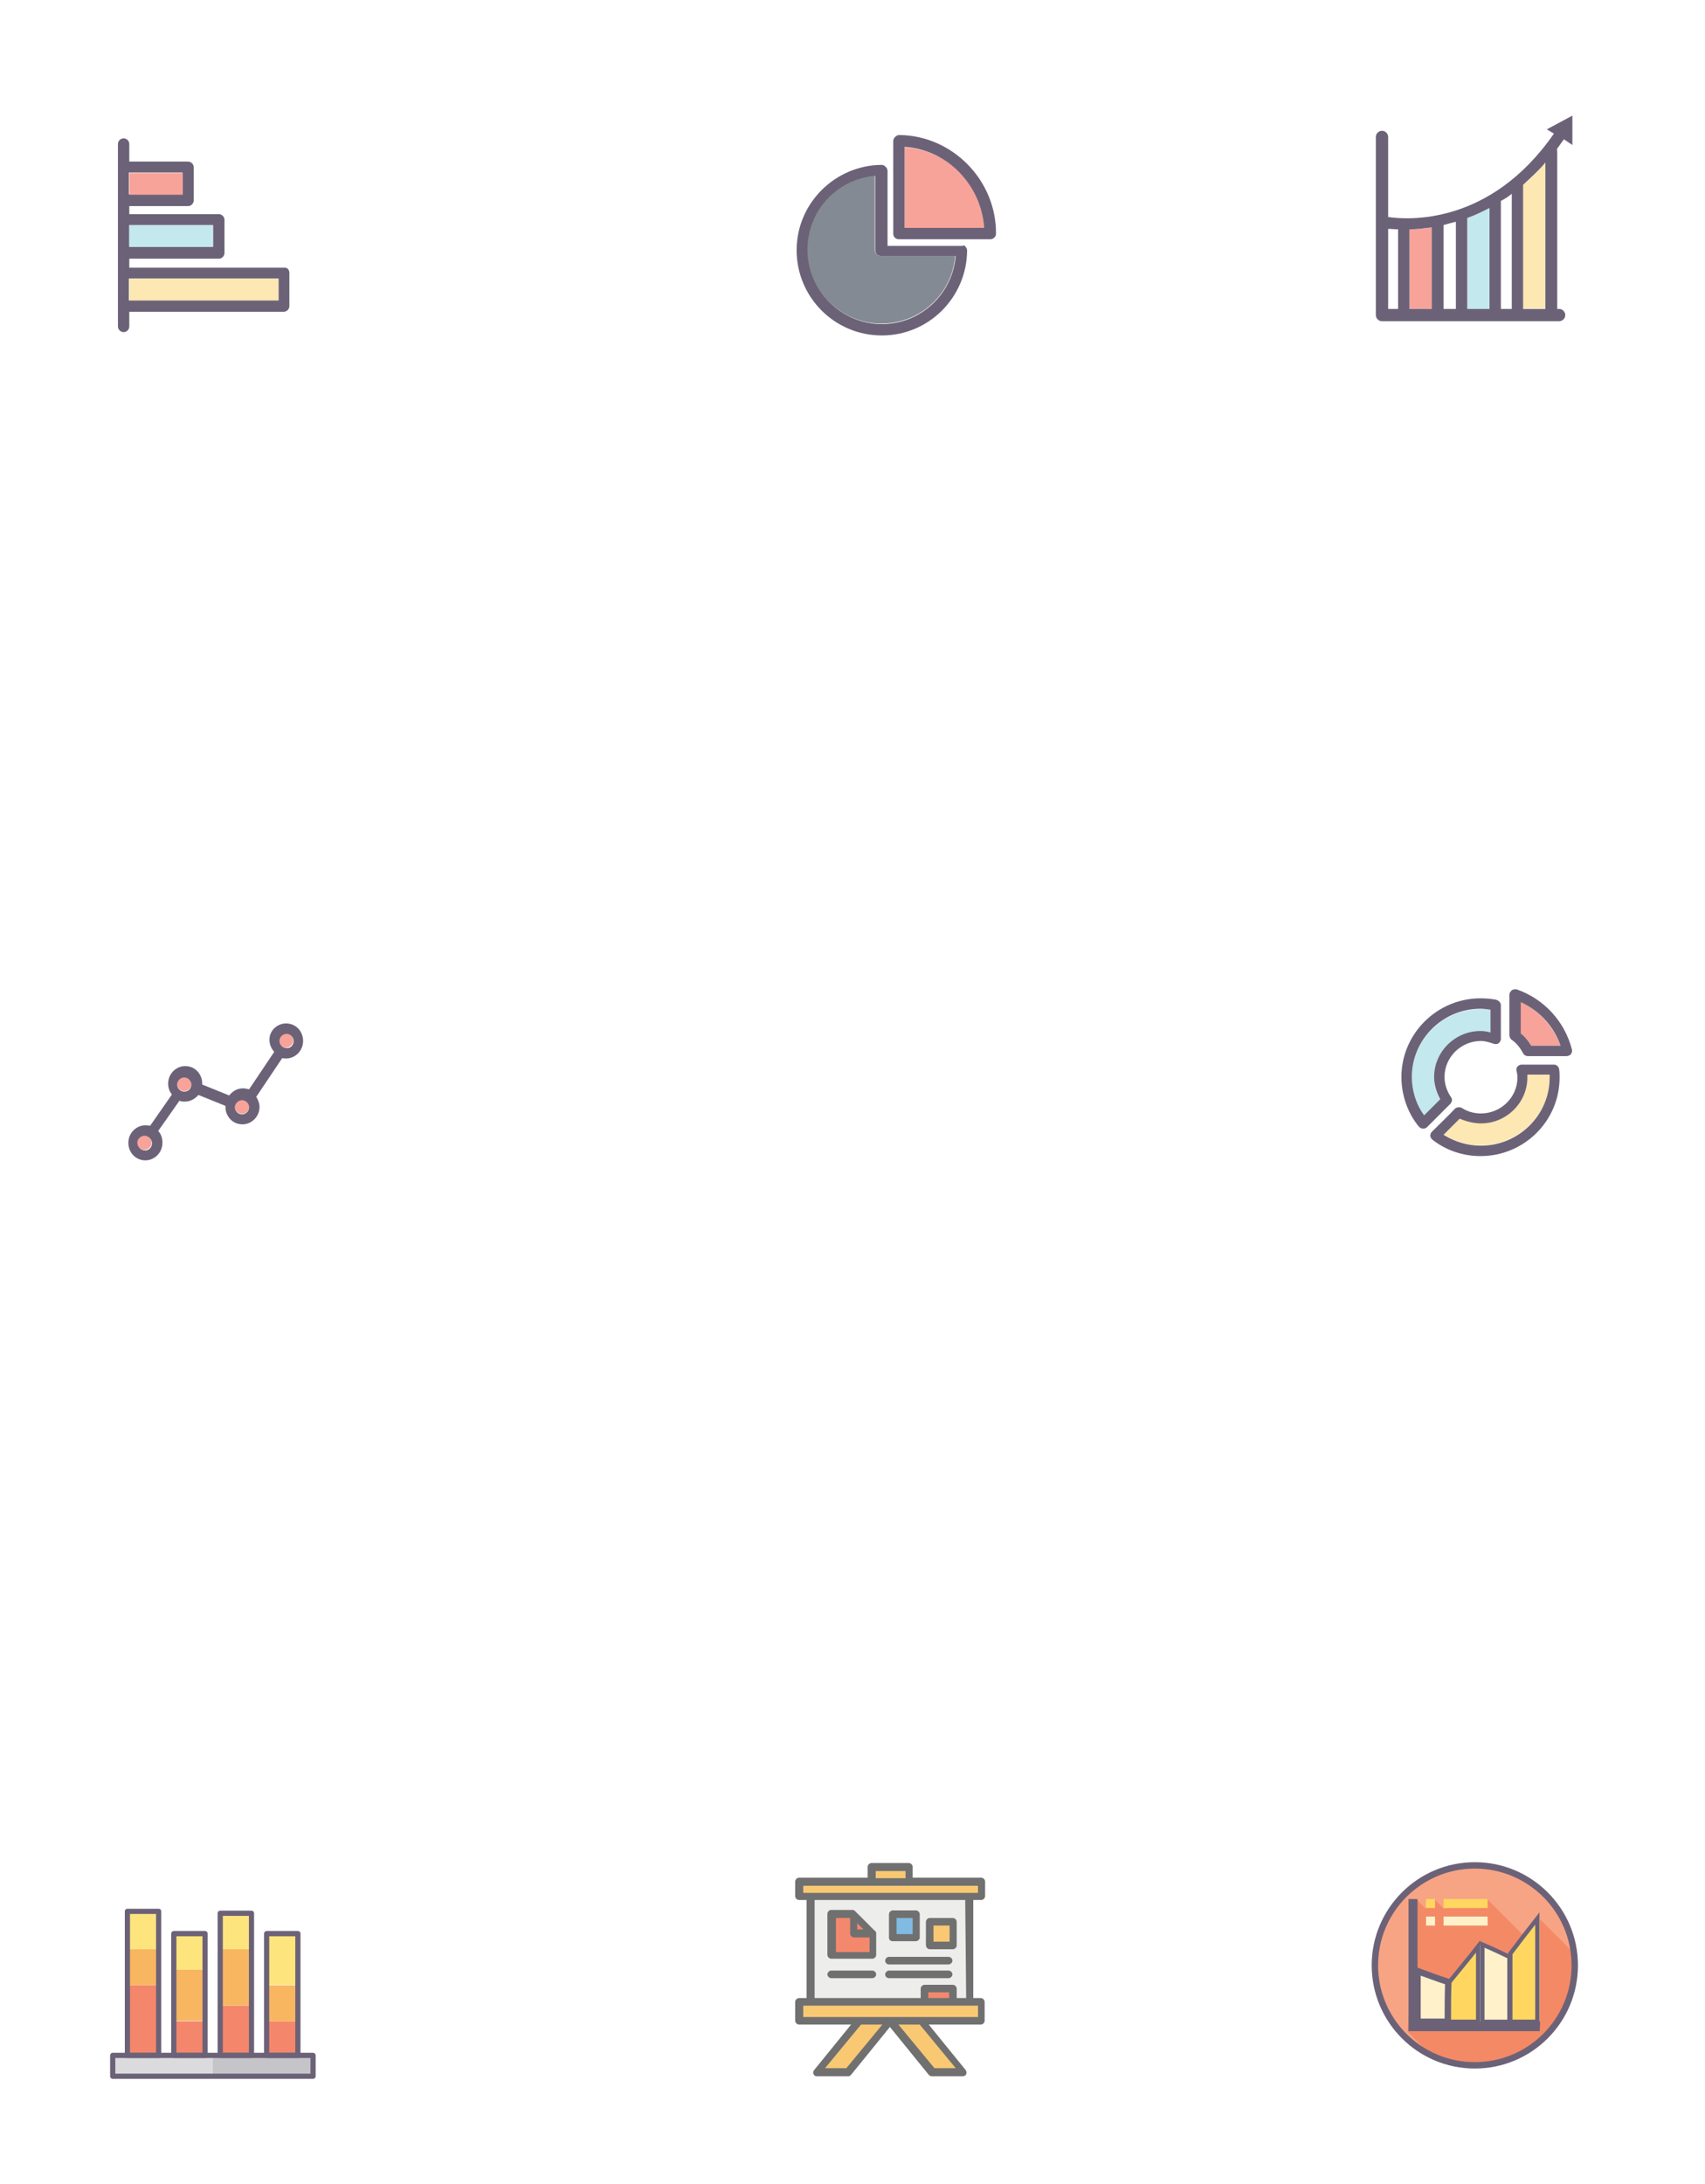 <?xml version="1.0" encoding="utf-8"?>
<!-- Generator: Adobe Illustrator 19.0.0, SVG Export Plug-In . SVG Version: 6.00 Build 0)  -->
<svg version="1.1" id="Layer_1" xmlns="http://www.w3.org/2000/svg" xmlns:xlink="http://www.w3.org/1999/xlink" x="0px" y="0px"
	 viewBox="-125 166 360 461" style="enable-background:new -125 166 360 461;" xml:space="preserve">
<style type="text/css">
	.st0{display:none;fill:#CB3433;}
	.st1{opacity:0.7;}
	.st2{clip-path:url(#SVGID_2_);fill:#2D203E;}
	.st3{fill:#FCDD92;}
	.st4{fill:#AADEE6;}
	.st5{fill:#F37C6D;}
	.st6{fill:#505967;}
	.st7{fill:#2D203E;}
	.st8{fill:#EF532C;}
	.st9{fill:#F7971E;}
	.st10{fill:#FDD945;}
	.st11{fill:#CCCCCF;}
	.st12{fill:#ACABB0;}
	.st13{fill:none;stroke:#2D203E;stroke-width:1.097;stroke-linejoin:round;stroke-miterlimit:10;}
	.st14{fill:#F6B137;}
	.st15{fill:#F0562E;}
	.st16{fill:#4B9ED7;}
	.st17{fill:#E5E5E4;}
	.st18{fill:#333333;}
	.st19{fill:#F37D51;}
	.st20{fill:#F05725;}
	.st21{fill:#FFC61C;}
	.st22{fill:#FFECB5;}
	.st23{fill:none;stroke:#2D203E;stroke-width:1.351;stroke-linejoin:round;stroke-miterlimit:10;}
	.st24{fill:none;stroke:#2D203E;stroke-width:1.351;stroke-miterlimit:10;}
	.st25{fill:none;stroke:#2D203E;stroke-width:0.906;stroke-miterlimit:10;}
	.st26{fill:none;stroke:#2D203E;stroke-width:0.891;stroke-miterlimit:10;}
	.st27{fill:none;stroke:#2D203E;stroke-width:0.901;stroke-miterlimit:10;}
</style>
<rect id="XMLID_578_" x="-125" y="165.9" class="st0" width="360" height="461.2"/>
<g id="XMLID_524_" class="st1">
	<g id="XMLID_528_">
		<g>
			<g>
				<g>
					<defs>
						<rect id="SVGID_1_" x="-100.1" y="195.1" width="36.3" height="41.1"/>
					</defs>
					<clipPath id="SVGID_2_">
						<use xlink:href="#SVGID_1_"  style="overflow:visible;"/>
					</clipPath>
					<path id="XMLID_530_" class="st2" d="M-63.9,223.6v7c0,0.6-0.5,1.2-1.2,1.2h-32.6v3.1c0,0.6-0.5,1.2-1.2,1.2
						c-0.6,0-1.2-0.5-1.2-1.2v-38.5c0-0.6,0.5-1.2,1.2-1.2c0.6,0,1.2,0.5,1.2,1.2v3.7h12.4c0.6,0,1.2,0.5,1.2,1.2v7
						c0,0.6-0.5,1.2-1.2,1.2h-12.4v1.7h18.9c0.6,0,1.2,0.5,1.2,1.2v7c0,0.6-0.5,1.2-1.2,1.2h-18.9v1.9H-65
						C-64.4,222.4-63.9,222.9-63.9,223.6L-63.9,223.6z M-66.2,229.4v-4.6h-31.6v4.6H-66.2z M-80,218.1v-4.6h-17.7v4.6H-80z
						 M-86.5,207v-4.6h-11.3v4.6H-86.5z"/>
				</g>
			</g>
		</g>
	</g>
	<rect id="XMLID_527_" x="-97.7" y="224.8" class="st3" width="31.5" height="4.6"/>
	<rect id="XMLID_526_" x="-97.7" y="213.5" class="st4" width="17.6" height="4.6"/>
	<rect id="XMLID_525_" x="-97.7" y="202.5" class="st5" width="11.3" height="4.6"/>
</g>
<g id="XMLID_509_" class="st1">
	<path id="XMLID_521_" class="st6" d="M60.9,220h15.8c-0.7,8.1-7.4,14.3-15.6,14.3c-8.6,0-15.7-7.1-15.7-15.7
		c0-8.1,6.3-14.9,14.3-15.6v15.8C59.7,219.5,60.4,220,60.9,220L60.9,220z"/>
	<path id="XMLID_518_" class="st5" d="M82.8,214.1H66v-17C75,197.6,82.4,205,82.8,214.1L82.8,214.1z"/>
	<path id="XMLID_514_" class="st7" d="M85.3,215.2v0.1c0,0.7-0.6,1.2-1.2,1.2H64.8c-0.7,0-1.2-0.5-1.2-1.2v-19.5
		c0-0.3,0.1-0.6,0.4-0.9c0.2-0.2,0.5-0.4,0.9-0.4l0,0C76,194.6,85.3,203.9,85.3,215.2L85.3,215.2z M66,214.1h16.8
		C82.2,205,75,197.6,66,197V214.1z"/>
	<path id="XMLID_510_" class="st7" d="M78.8,218c0.2,0.2,0.4,0.5,0.4,0.9c-0.1,9.9-8.1,17.9-18,17.9c-10,0-18-8.1-18-18
		s8.1-17.9,17.9-18c0.3,0,0.6,0.1,0.9,0.4c0.2,0.2,0.4,0.5,0.4,0.9v15.8h15.9C78.4,217.7,78.7,217.8,78.8,218L78.8,218z M76.8,220
		H61c-0.7,0-1.2-0.5-1.2-1.2v-15.7c-8.1,0.7-14.3,7.4-14.3,15.6c0,8.6,7.1,15.7,15.7,15.7C69.4,234.4,76.1,228.1,76.8,220L76.8,220z
		"/>
</g>
<g id="XMLID_490_" class="st1">
	<path id="XMLID_506_" class="st3" d="M201.3,200.3v30.8h-4.7V205C198.2,203.7,199.8,202.1,201.3,200.3L201.3,200.3z"/>
	<path id="XMLID_503_" class="st4" d="M189.5,209.9v21.3h-4.7V212C186.4,211.4,187.9,210.7,189.5,209.9L189.5,209.9z"/>
	<path id="XMLID_500_" class="st5" d="M177.3,214v17.2h-4.7v-16.8C174,214.3,175.6,214.3,177.3,214L177.3,214z"/>
	<path id="XMLID_491_" class="st7" d="M207,190.4v6.2l-1.8-1.2c-0.5,0.7-1,1.4-1.5,2.1c0.1,0.1,0.1,0.4,0.1,0.6v33.1h0.4
		c0.7,0,1.3,0.6,1.3,1.3c0,0.7-0.6,1.3-1.3,1.3h-37.4c-0.7,0-1.3-0.6-1.3-1.3v-37.6c0-0.7,0.6-1.3,1.3-1.3c0.7,0,1.3,0.6,1.3,1.3
		v16.9c4,0.6,21.5,1.9,35-17.6l-1.5-0.9L207,190.4z M201.3,231.2v-30.9c-1.5,1.8-3.1,3.2-4.7,4.7v26.2H201.3L201.3,231.2z
		 M194.2,231.2v-24.3c-0.7,0.6-1.5,1.1-2.3,1.5v22.8H194.2z M189.5,231.2v-21.3c-1.6,0.8-3.2,1.6-4.7,2.1v19.2H189.5z M182.4,231.2
		v-18.4c-0.9,0.2-1.8,0.5-2.6,0.7v17.7H182.4L182.4,231.2z M177.3,231.2V214c-1.8,0.2-3.2,0.4-4.7,0.4v16.8H177.3L177.3,231.2z
		 M170.2,231.2v-16.8c-0.8,0-1.5-0.1-2.1-0.1v16.9C168.1,231.2,170.2,231.2,170.2,231.2z"/>
</g>
<g id="XMLID_470_" class="st1">
	<path id="XMLID_487_" class="st5" d="M-64.6,384.1c0.8,0,1.5,0.7,1.5,1.5s-0.7,1.5-1.5,1.5c-0.8,0-1.5-0.7-1.5-1.5
		S-65.4,384.1-64.6,384.1L-64.6,384.1z"/>
	<path id="XMLID_484_" class="st5" d="M-73.9,398.1c0.8,0,1.5,0.7,1.5,1.5s-0.7,1.5-1.5,1.5s-1.5-0.7-1.5-1.5
		S-74.8,398.1-73.9,398.1L-73.9,398.1z"/>
	<path id="XMLID_481_" class="st5" d="M-86.1,393.3c0.8,0,1.5,0.7,1.5,1.5c0,0.8-0.7,1.5-1.5,1.5s-1.5-0.7-1.5-1.5
		C-87.6,394-87,393.3-86.1,393.3L-86.1,393.3z"/>
	<path id="XMLID_474_" class="st7" d="M-64.6,382c2.1,0,3.6,1.7,3.6,3.7c0,2.1-1.7,3.7-3.6,3.7c-0.3,0-0.6,0-0.8-0.1l-5.5,8.2
		c0.4,0.6,0.7,1.4,0.7,2.1c0,2.1-1.7,3.7-3.6,3.7c-2.1,0-3.6-1.7-3.6-3.7v-0.2l-5.7-2.3c-0.7,0.8-1.7,1.4-2.9,1.4
		c-0.4,0-0.8,0-1.1-0.2l-4.5,6.4c0.6,0.6,0.9,1.5,0.9,2.5c0,2.1-1.7,3.7-3.6,3.7c-2.1,0-3.6-1.7-3.6-3.7c0-2.1,1.7-3.7,3.6-3.7
		c0.3,0,0.6,0,1,0.1l4.6-6.6c-0.5-0.6-0.8-1.4-0.8-2.3c0-2.1,1.7-3.7,3.6-3.7c2.1,0,3.6,1.7,3.6,3.7c0,0.1,0,0.2,0,0.2l5.7,2.3
		c0.7-0.9,1.7-1.5,2.9-1.5c0.4,0,0.9,0.1,1.3,0.2l5.3-7.9c-0.6-0.7-1-1.5-1-2.5C-68.2,383.7-66.6,382-64.6,382L-64.6,382z
		 M-63,385.7c0-0.8-0.7-1.5-1.5-1.5c-0.8,0-1.5,0.7-1.5,1.5c0,0.8,0.7,1.5,1.5,1.5C-63.7,387.3-63,386.6-63,385.7L-63,385.7z
		 M-72.4,399.7c0-0.8-0.7-1.5-1.5-1.5s-1.5,0.7-1.5,1.5c0,0.8,0.7,1.5,1.5,1.5C-73.1,401.2-72.4,400.5-72.4,399.7L-72.4,399.7z
		 M-84.6,394.9c0-0.8-0.7-1.5-1.5-1.5s-1.5,0.7-1.5,1.5s0.7,1.5,1.5,1.5S-84.6,395.8-84.6,394.9L-84.6,394.9z M-92.9,407.3
		c0-0.8-0.7-1.5-1.5-1.5s-1.5,0.7-1.5,1.5c0,0.8,0.7,1.5,1.5,1.5C-93.7,408.9-92.9,408.2-92.9,407.3L-92.9,407.3z"/>
	<path id="XMLID_471_" class="st5" d="M-94.5,405.7c0.8,0,1.5,0.7,1.5,1.5c0,0.8-0.7,1.5-1.5,1.5s-1.5-0.7-1.5-1.5
		C-96.1,406.5-95.3,405.7-94.5,405.7L-94.5,405.7z"/>
</g>
<g id="XMLID_57_" class="st1">
	<path id="XMLID_254_" class="st3" d="M202.2,392.7c0,0.2,0,0.4,0,0.6c0,8-6.6,14.4-14.5,14.4c-2.9,0-5.6-0.8-7.9-2.3
		c1.1-1.1,2.3-2.3,3.4-3.4c1.4,0.7,2.9,1,4.5,1c5.4,0,9.8-4.4,9.8-9.7c0-0.2,0-0.4,0-0.6H202.2L202.2,392.7z"/>
	<path id="XMLID_251_" class="st4" d="M189.7,379.1v4.8c-0.6-0.2-1.4-0.2-2.1-0.2c-5.4,0-9.8,4.4-9.8,9.7c0,1.7,0.4,3.3,1.3,4.7
		l-3.4,3.4c-1.7-2.4-2.6-5.3-2.6-8.1c0-8,6.6-14.4,14.5-14.4C188.2,378.9,189,379,189.7,379.1L189.7,379.1z"/>
	<path id="XMLID_248_" class="st5" d="M204.5,386.7h-6.2c-0.6-1-1.4-2-2.3-2.7v-6.6C199.9,379.3,203,382.6,204.5,386.7L204.5,386.7z
		"/>
	<path id="XMLID_68_" class="st7" d="M206.9,387.5c0.1,0.3,0,0.6-0.2,1c-0.2,0.2-0.6,0.4-0.9,0.4h-8.2c-0.4,0-0.8-0.2-1-0.6
		c-0.6-1.1-1.4-2.2-2.5-2.9c-0.2-0.2-0.4-0.6-0.4-0.9v-8.6c0-0.3,0.2-0.6,0.5-0.9c0.3-0.2,0.6-0.2,1-0.2
		C201,376.8,205.4,381.6,206.9,387.5L206.9,387.5z M198.3,386.7h6.2c-1.4-4.1-4.5-7.4-8.4-9.2v6.6
		C196.9,384.7,197.7,385.7,198.3,386.7L198.3,386.7z"/>
	<path id="XMLID_64_" class="st7" d="M204.2,391.6c0.1,0.7,0.1,1.3,0.1,1.8c0,9.2-7.5,16.6-16.7,16.6c-3.7,0-7.3-1.2-10.2-3.5
		c-0.2-0.2-0.4-0.5-0.4-0.8s0.1-0.6,0.3-0.8l0.2-0.2c1.6-1.6,3.2-3.1,4.7-4.7c0.3-0.3,0.9-0.4,1.4-0.2c1.2,0.8,2.6,1.2,4.1,1.2
		c4.2,0,7.7-3.4,7.7-7.6c0-0.5-0.1-1-0.2-1.4c-0.1-0.3,0-0.6,0.2-0.9c0.2-0.2,0.5-0.4,0.8-0.4h7
		C203.6,390.7,204.1,391.1,204.2,391.6L204.2,391.6z M202.2,393.4c0-0.2,0-0.4,0-0.6h-4.7c0,0.2,0,0.4,0,0.6c0,5.3-4.4,9.7-9.8,9.7
		c-1.5,0-3.1-0.4-4.5-1c-1.1,1.1-2.3,2.3-3.4,3.4c2.4,1.5,5.1,2.3,7.9,2.3C195.6,407.8,202.2,401.4,202.2,393.4L202.2,393.4z"/>
	<path id="XMLID_59_" class="st7" d="M191.9,378.2v7.1c0,0.3-0.2,0.7-0.5,0.9c-0.3,0.2-0.6,0.2-1,0.1c-0.9-0.3-1.8-0.6-2.7-0.6
		c-4.2,0-7.7,3.4-7.7,7.6c0,1.5,0.5,3,1.4,4.3c0.3,0.4,0.2,1-0.2,1.4l-4.9,4.9c-0.2,0.2-0.5,0.3-0.8,0.3h-0.1
		c-0.3,0-0.6-0.2-0.8-0.4c-2.4-2.9-3.7-6.7-3.7-10.5c0-9.1,7.5-16.6,16.7-16.6c1.1,0,2.3,0.1,3.3,0.3
		C191.5,377.2,191.9,377.6,191.9,378.2L191.9,378.2z M189.7,383.9v-4.8c-0.7-0.1-1.4-0.2-2.1-0.2c-8,0-14.5,6.5-14.5,14.4
		c0,2.9,0.9,5.8,2.6,8.1l3.4-3.4c-0.8-1.4-1.3-3.1-1.3-4.7c0-5.3,4.4-9.7,9.8-9.7C188.3,383.6,189,383.7,189.7,383.9L189.7,383.9z"
		/>
</g>
<g id="XMLID_1_" class="st1">
	<g id="XMLID_583_">
		<rect id="XMLID_581_" x="-98.1" y="585" class="st8" width="6.6" height="15.2"/>
		<rect id="XMLID_580_" x="-98.1" y="577.4" class="st9" width="6.6" height="7.6"/>
		<rect id="XMLID_579_" x="-98.1" y="569.8" class="st10" width="6.6" height="7.6"/>
		<rect id="XMLID_577_" x="-88.3" y="592.6" class="st8" width="6.6" height="7.6"/>
		<rect id="XMLID_557_" x="-88.3" y="581.7" class="st9" width="6.6" height="10.8"/>
		<rect id="XMLID_550_" x="-88.3" y="574.1" class="st10" width="6.6" height="7.6"/>
		<rect id="XMLID_543_" x="-78.5" y="589.3" class="st8" width="6.6" height="10.8"/>
		<rect id="XMLID_536_" x="-78.5" y="577.4" class="st9" width="6.6" height="11.9"/>
		<rect id="XMLID_469_" x="-78.5" y="569.8" class="st10" width="6.6" height="7.6"/>
		<rect id="XMLID_468_" x="-68.7" y="592.6" class="st8" width="6.6" height="7.6"/>
		<rect id="XMLID_467_" x="-68.7" y="585" class="st9" width="6.6" height="7.6"/>
		<rect id="XMLID_466_" x="-68.7" y="574.1" class="st10" width="6.6" height="10.8"/>
		<g id="XMLID_582_">
			<path id="XMLID_587_" class="st11" d="M-81.7,600.2h-19.5v4.4h21.1v-4.4H-81.7z"/>
			<path id="XMLID_584_" class="st12" d="M-62.2,600.2h-17.9v4.4H-59v-4.4H-62.2z"/>
		</g>
	</g>
	<rect id="XMLID_600_" x="-98.1" y="569.4" class="st13" width="6.6" height="30.4"/>
	<rect id="XMLID_601_" x="-88.3" y="574.1" class="st13" width="6.6" height="25.7"/>
	<rect id="XMLID_602_" x="-78.5" y="569.8" class="st13" width="6.6" height="30"/>
	<rect id="XMLID_603_" x="-68.7" y="574.1" class="st13" width="6.6" height="25.7"/>
	<rect id="XMLID_604_" x="-101.2" y="599.8" class="st13" width="42.3" height="4.4"/>
</g>
<g id="XMLID_2_" class="st1">
	<rect id="XMLID_672_" x="71.3" y="571.6" class="st14" width="4.9" height="4.9"/>
	<g id="XMLID_666_">
		<polygon id="XMLID_670_" class="st15" points="59.1,574 55.2,574 55.2,570 		"/>
		<polygon id="XMLID_669_" class="st15" points="59.1,574 59.1,578.6 50.5,578.6 50.5,570 55.2,570 55.2,574 		"/>
	</g>
	<rect id="XMLID_664_" x="63.5" y="570" class="st16" width="4.9" height="4.9"/>
	<path id="XMLID_623_" class="st17" d="M79.7,566.3v22.3h-3.5v-2.8h-6v2.8H46.3v-22.3H79.7z M76.3,576.6v-5h-4.9v4.9L76.3,576.6
		L76.3,576.6z M68.4,574.9V570h-4.9v4.9H68.4z M59.1,578.6V574l-4.1-4.1h-4.6v8.7H59.1L59.1,578.6z"/>
	<rect id="XMLID_622_" x="70.2" y="585.7" class="st15" width="6" height="2.8"/>
	<g id="XMLID_616_">
		<polygon id="XMLID_621_" class="st14" points="82.2,588.5 82.2,592.5 69.6,592.5 63,592.5 56.4,592.5 43.8,592.5 43.8,588.5 
			46.4,588.5 70.2,588.5 76.2,588.5 79.7,588.5 		"/>
		<polygon id="XMLID_620_" class="st14" points="69.6,592.5 78.5,603.3 71.9,603.3 63,592.5 		"/>
		<polygon id="XMLID_619_" class="st14" points="63,592.5 54.2,603.3 47.6,603.3 56.4,592.5 		"/>
		<rect id="XMLID_618_" x="59.1" y="560.1" class="st14" width="7.9" height="3.1"/>
		<polygon id="XMLID_617_" class="st14" points="82.2,563.2 82.2,566.3 79.7,566.3 46.4,566.3 43.8,566.3 43.8,563.2 59.1,563.2 
			67,563.2 		"/>
	</g>
	<g id="XMLID_586_">
		<path id="XMLID_607_" class="st18" d="M82.2,567c0.4,0,0.8-0.4,0.8-0.8v-3.1c0-0.4-0.4-0.8-0.8-0.8H67.7V560
			c0-0.4-0.4-0.8-0.8-0.8H59c-0.4,0-0.8,0.4-0.8,0.8v2.3H43.7c-0.4,0-0.8,0.4-0.8,0.8v3.1c0,0.4,0.4,0.8,0.8,0.8h1.6v20.7h-1.6
			c-0.4,0-0.8,0.4-0.8,0.8v4c0,0.4,0.4,0.8,0.8,0.8h11l-7.8,9.6c-0.2,0.3-0.3,0.5-0.1,0.9c0.1,0.3,0.4,0.4,0.7,0.4h6.6
			c0.3,0,0.4-0.1,0.6-0.3l8.2-10.1l8.2,10.1c0.2,0.2,0.4,0.3,0.6,0.3h6.6c0.3,0,0.6-0.2,0.7-0.4c0.1-0.3,0.1-0.6-0.1-0.9l-7.8-9.6
			h11c0.4,0,0.8-0.4,0.8-0.8v-4c0-0.4-0.4-0.8-0.8-0.8h-1.6V567H82.2L82.2,567z M59.9,560.9h6.3v1.5h-6.3V560.9z M44.6,564h36.9v1.5
			H44.6V564z M53.7,602.5h-4.5l7.6-9.2h4.5L53.7,602.5z M76.8,602.5h-4.5l-7.6-9.2h4.5L76.8,602.5z M81.5,591.7H44.6v-2.4h36.9
			V591.7z M75.4,587.7H71v-1.2h4.4V587.7z M79,587.7h-2v-2c0-0.4-0.4-0.8-0.8-0.8h-6c-0.4,0-0.8,0.4-0.8,0.8v2H47V567h31.8L79,587.7
			L79,587.7z"/>
		<path id="XMLID_597_" class="st18" d="M50.5,579.4h8.7c0.4,0,0.8-0.4,0.8-0.8V574c0-0.2-0.1-0.4-0.3-0.5l-4.1-4.1
			c-0.2-0.2-0.4-0.3-0.5-0.3h-4.6c-0.4,0-0.8,0.4-0.8,0.8v8.7C49.7,579,50.1,579.4,50.5,579.4z M56,571.9l1.3,1.3H56V571.9z
			 M51.4,570.8h3.1v3.3c0,0.4,0.4,0.8,0.8,0.8h3.3v3.1h-7.1v-7.2H51.4z"/>
		<path id="XMLID_594_" class="st18" d="M63.5,575.7h4.9c0.4,0,0.8-0.4,0.8-0.8V570c0-0.4-0.4-0.8-0.8-0.8h-4.9
			c-0.4,0-0.8,0.4-0.8,0.8v4.9C62.7,575.4,63,575.7,63.5,575.7z M64.3,570.8h3.4v3.4h-3.4V570.8L64.3,570.8z"/>
		<path id="XMLID_591_" class="st18" d="M71.3,577.4h4.9c0.4,0,0.8-0.4,0.8-0.8v-5c0-0.4-0.4-0.8-0.8-0.8h-4.9
			c-0.4,0-0.8,0.4-0.8,0.8v4.9C70.5,577,70.9,577.4,71.3,577.4z M72.1,572.4h3.4v3.4h-3.4V572.4L72.1,572.4z"/>
		<path id="XMLID_590_" class="st18" d="M62.7,580.6h12.6c0.4,0,0.8-0.4,0.8-0.8c0-0.4-0.4-0.8-0.8-0.8H62.7c-0.4,0-0.8,0.4-0.8,0.8
			C61.9,580.2,62.2,580.6,62.7,580.6z"/>
		<path id="XMLID_589_" class="st18" d="M62.7,583.5h12.6c0.4,0,0.8-0.4,0.8-0.8s-0.4-0.8-0.8-0.8H62.7c-0.4,0-0.8,0.4-0.8,0.8
			S62.2,583.5,62.7,583.5z"/>
		<path id="XMLID_588_" class="st18" d="M50.5,583.5h8.7c0.4,0,0.8-0.4,0.8-0.8s-0.4-0.8-0.8-0.8h-8.7c-0.4,0-0.8,0.4-0.8,0.8
			S50.1,583.5,50.5,583.5z"/>
	</g>
</g>
<g id="XMLID_3_" class="st1">
	<g id="XMLID_645_">
		<path id="XMLID_668_" class="st19" d="M186.2,559.4c-11.8,0-21.4,9.6-21.4,21.4c0,9,5.5,16.7,13.4,19.9l29.2-22.3
			C206.2,567.7,197.2,559.4,186.2,559.4L186.2,559.4z"/>
		<path id="XMLID_665_" class="st20" d="M207.6,580.8c0-0.8-0.1-1.7-0.2-2.5l-7.3-7.3l-1.1,5.8l-9.9-9.9l-9.3,1.9l-1.9-1.9l-1.9,1.9
			l-1.9-1.9l-1.9,27.9l5.9,5.9c2.4,1,5.1,1.5,8,1.5C198.1,602.2,207.6,592.6,207.6,580.8L207.6,580.8z"/>
		<path id="XMLID_662_" class="st21" d="M200.1,570.8v21.7l-8.3,0.9l1.9-14.7L200.1,570.8z"/>
		<path id="XMLID_659_" class="st22" d="M193.6,578.8v14.7h-8.3l1.9-17.1L193.6,578.8z"/>
		<path id="XMLID_656_" class="st21" d="M187.1,576.5v17.1h-8.3l1.9-9.2L187.1,576.5z"/>
		<path id="XMLID_653_" class="st22" d="M180.7,584.4v9.2h-7.3l0.9-11.5L180.7,584.4z"/>
		<path id="XMLID_650_" class="st7" d="M200.1,594.7h-27.7v-27.9h1.9v25.9h25.9L200.1,594.7L200.1,594.7z"/>
		<rect id="XMLID_629_" x="176.1" y="566.8" class="st21" width="1.9" height="1.9"/>
		<rect id="XMLID_628_" x="179.8" y="570.5" class="st22" width="9.3" height="1.9"/>
		<rect id="XMLID_627_" x="176.1" y="570.5" class="st22" width="1.9" height="1.9"/>
		<rect id="XMLID_626_" x="179.8" y="566.8" class="st21" width="9.3" height="1.9"/>
	</g>
	<circle id="XMLID_585_" class="st23" cx="186.4" cy="580.8" r="21.1"/>
	<path id="XMLID_605_" class="st24" d="M180.7,592.7h-6.4V582c2.2,0.8,4.3,1.6,6.5,2.3C180.7,587.1,180.7,589.9,180.7,592.7z"/>
	<path id="XMLID_673_" class="st25" d="M187.1,592.7h-6.4c0-2.6,0-5.3,0-8c2.1-2.6,4.3-5.2,6.4-7.9
		C187.1,582.1,187.1,587.4,187.1,592.7z"/>
	<path id="XMLID_69_" class="st26" d="M193.7,592.7H188c0-5.4,0-10.9,0-16.3c1.9,0.8,3.8,1.7,5.7,2.6
		C193.7,583.5,193.7,588.1,193.7,592.7z"/>
	<path id="XMLID_70_" class="st27" d="M199.6,592.7h-5.7c0-4.8,0-9.6,0-14.4c1.9-2.5,3.8-5,5.7-7.4
		C199.6,578.1,199.6,585.4,199.6,592.7z"/>
</g>
</svg>
